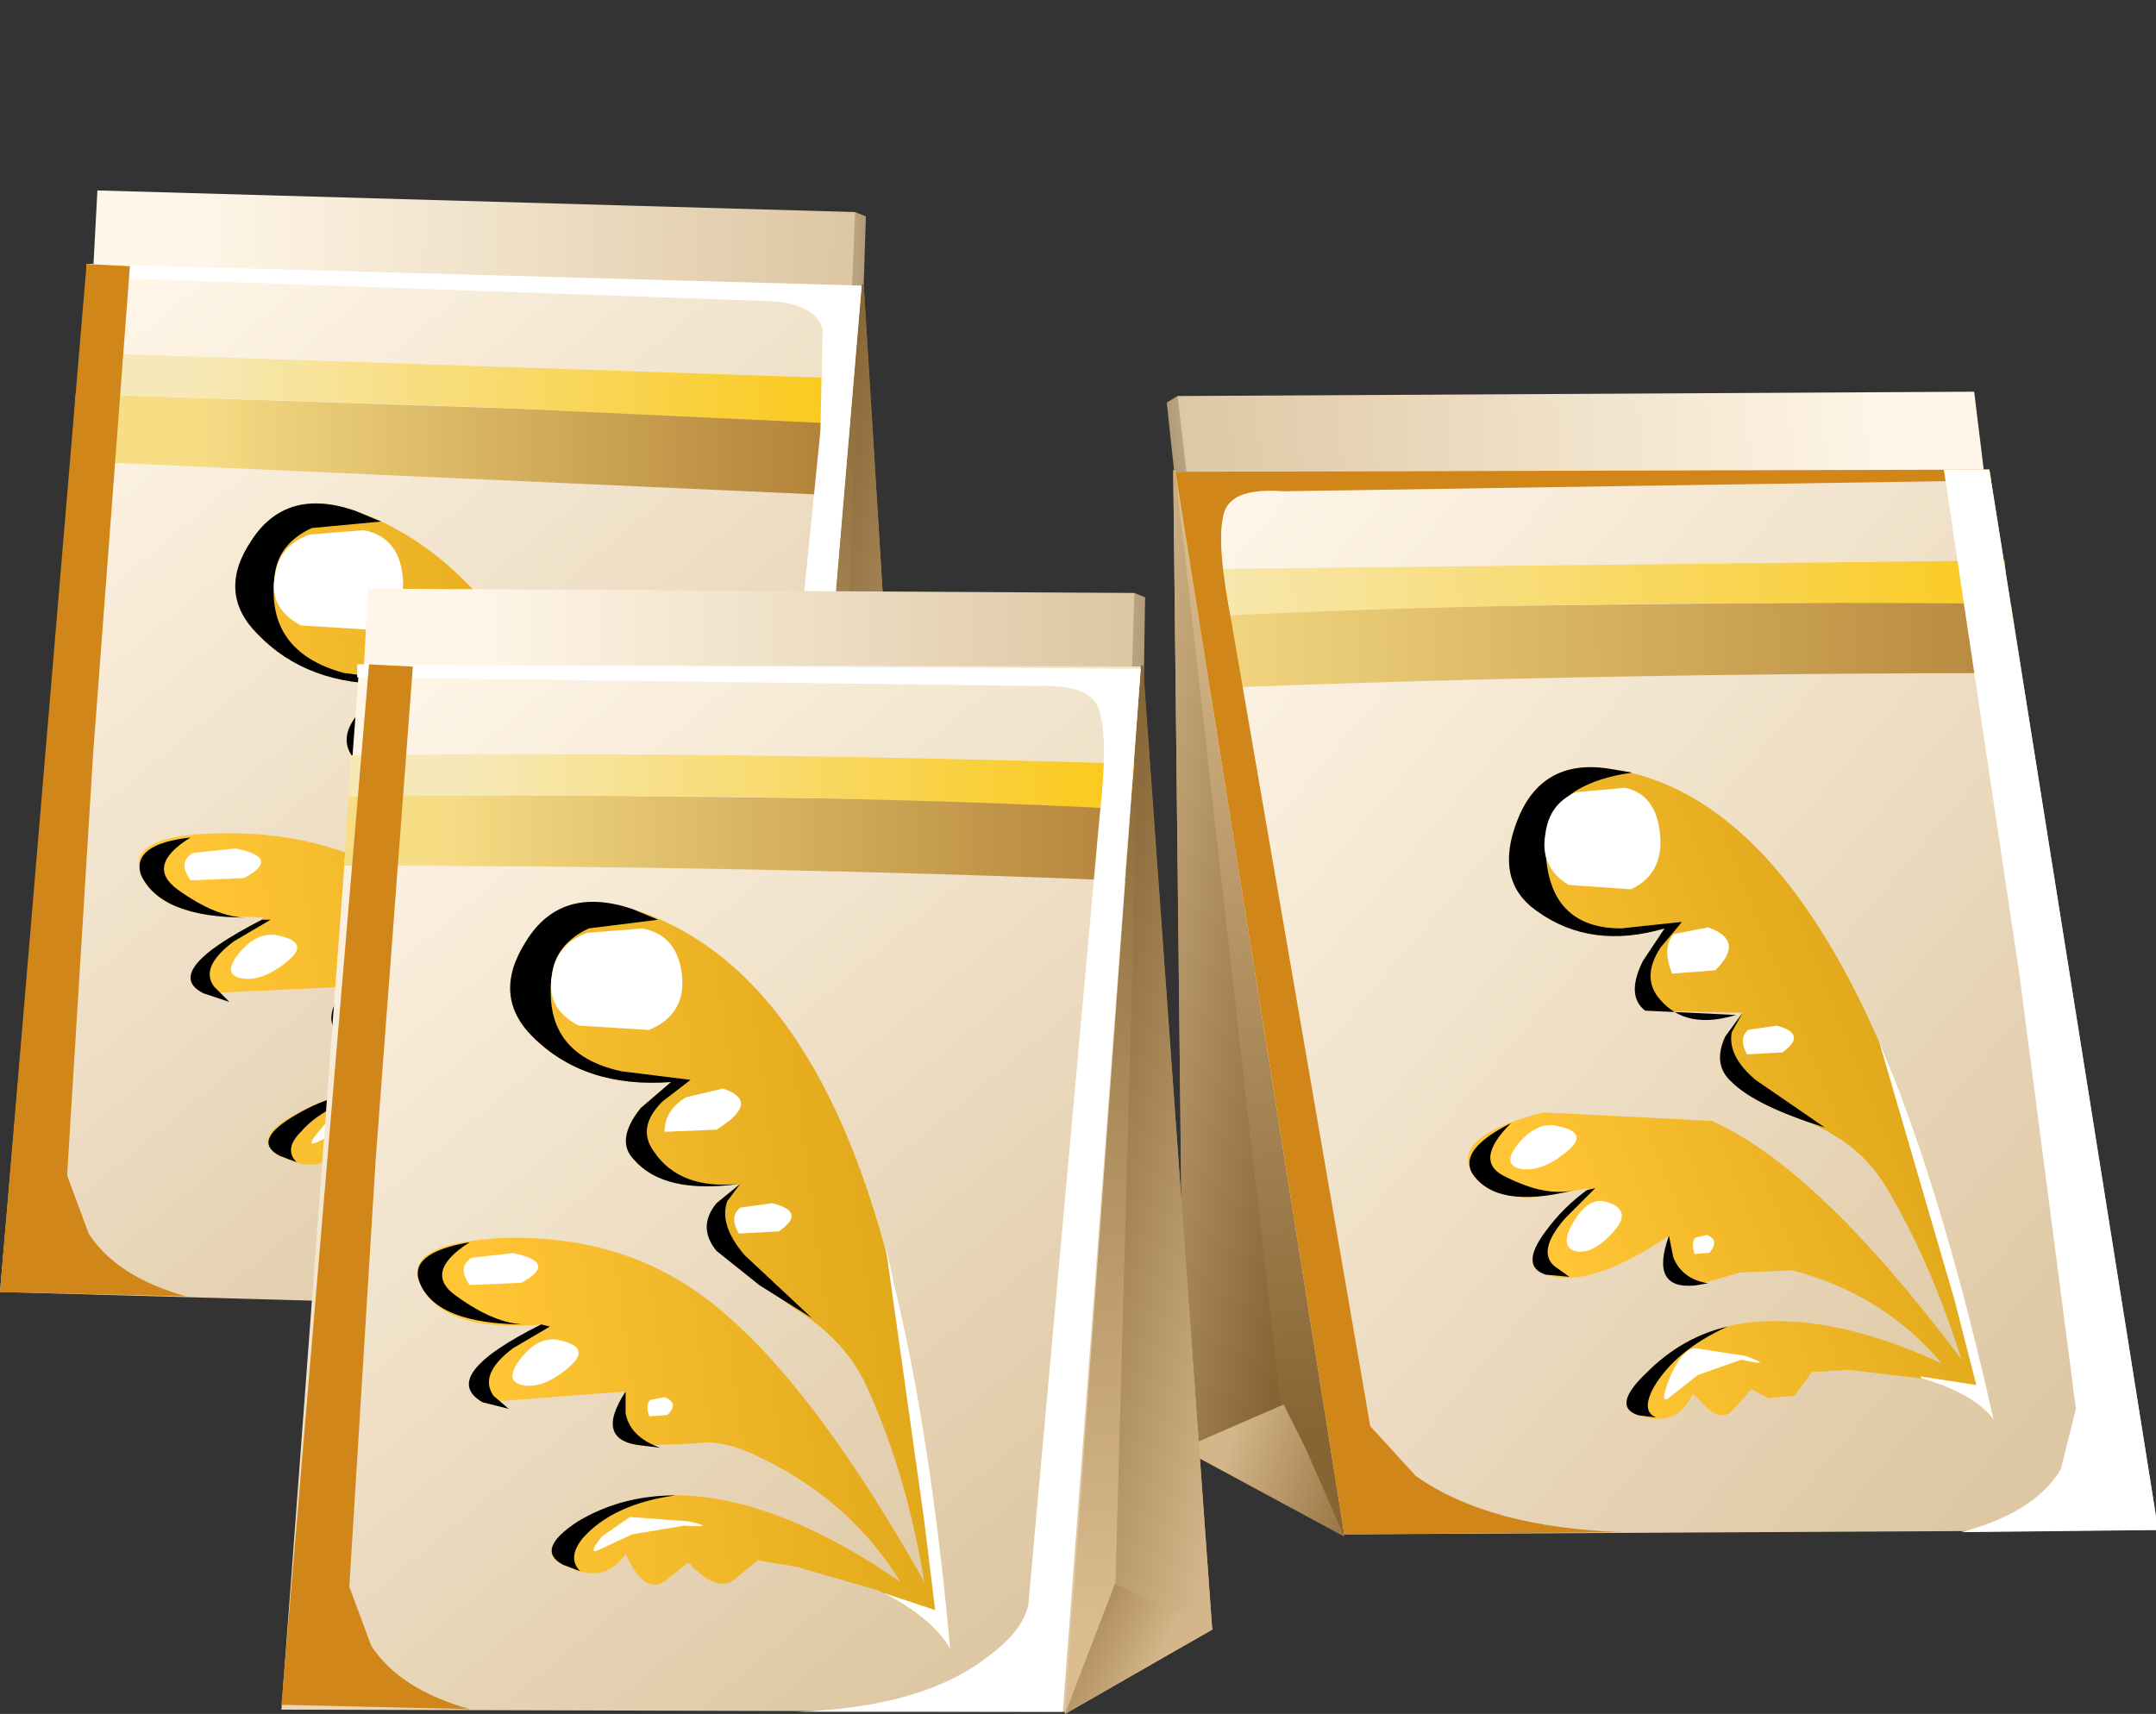 <?xml version="1.0" encoding="UTF-8" standalone="no"?>
<svg xmlns:xlink="http://www.w3.org/1999/xlink" height="39.6px" width="49.8px" xmlns="http://www.w3.org/2000/svg">
  <rect width="100%" height="100%" fill="#333333" stroke="none"/>
  <g transform="matrix(1.0, 0.0, 0.0, 1.0, 0.0, 0.0)">
    <use height="26.0" transform="matrix(1.0, 0.0, 0.0, 1.0, 0.0, 4.4)" width="21.3" xlink:href="#shape0"/>
    <use height="24.25" transform="matrix(1.0, 0.0, 0.0, 1.0, 2.0, 6.1)" width="17.9" xlink:href="#sprite0"/>
    <use height="23.85" transform="matrix(1.0, 0.0, 0.0, 1.0, 0.0, 6.1)" width="4.3" xlink:href="#sprite1"/>
    <use height="17.2" transform="matrix(1.0, 0.0, 0.0, 1.0, 3.2, 11.65)" width="12.1" xlink:href="#shape3"/>
    <use height="15.2" transform="matrix(1.0, 0.0, 0.0, 1.0, 3.2, 11.65)" width="9.0" xlink:href="#sprite2"/>
    <use height="2.5" transform="matrix(1.0, 0.0, 0.0, 1.0, 6.3, 12.2)" width="3.0" xlink:href="#sprite3"/>
    <use height="1.35" transform="matrix(1.0, 0.0, 0.0, 1.0, 8.9, 15.85)" width="1.7" xlink:href="#sprite4"/>
    <use height="1.0" transform="matrix(1.0, 0.0, 0.0, 1.0, 4.25, 19.55)" width="1.8" xlink:href="#sprite5"/>
    <use height="1.0" transform="matrix(1.0, 0.0, 0.0, 1.0, 5.35, 21.6)" width="1.5" xlink:href="#sprite6"/>
    <use height="0.9" transform="matrix(1.0, 0.0, 0.0, 1.0, 10.45, 18.55)" width="1.35" xlink:href="#sprite7"/>
    <use height="0.6" transform="matrix(1.0, 0.0, 0.0, 1.0, 8.4, 22.9)" width="0.65" xlink:href="#sprite8"/>
    <use height="0.7" transform="matrix(1.0, 0.0, 0.0, 1.0, 7.2, 25.7)" width="2.55" xlink:href="#sprite9"/>
    <use height="9.3" transform="matrix(1.0, 0.0, 0.0, 1.0, 13.6, 19.55)" width="1.7" xlink:href="#sprite10"/>
    <use height="26.45" transform="matrix(1.0, 0.0, 0.0, 1.0, 26.95, 9.05)" width="22.9" xlink:href="#shape11"/>
    <use height="24.6" transform="matrix(1.0, 0.0, 0.0, 1.0, 27.15, 10.85)" width="18.85" xlink:href="#sprite11"/>
    <use height="24.55" transform="matrix(1.0, 0.0, 0.0, 1.0, 44.9, 10.85)" width="4.95" xlink:href="#sprite12"/>
    <use height="15.1" transform="matrix(1.0, 0.0, 0.0, 1.0, 33.9, 17.7)" width="12.15" xlink:href="#shape14"/>
    <use height="15.05" transform="matrix(1.0, 0.0, 0.0, 1.0, 33.95, 17.7)" width="8.2" xlink:href="#sprite13"/>
    <use height="2.55" transform="matrix(1.0, 0.0, 0.0, 1.0, 35.65, 18.15)" width="2.7" xlink:href="#sprite14"/>
    <use height="1.45" transform="matrix(1.0, 0.0, 0.0, 1.0, 38.5, 21.35)" width="1.45" xlink:href="#sprite15"/>
    <use height="1.0" transform="matrix(1.0, 0.0, 0.0, 1.0, 34.9, 26.0)" width="1.5" xlink:href="#sprite16"/>
    <use height="1.15" transform="matrix(1.0, 0.0, 0.0, 1.0, 36.2, 27.75)" width="1.25" xlink:href="#sprite17"/>
    <use height="0.9" transform="matrix(1.0, 0.0, 0.0, 1.0, 40.25, 23.65)" width="1.2" xlink:href="#sprite18"/>
    <use height="0.6" transform="matrix(1.0, 0.0, 0.0, 1.0, 39.1, 28.5)" width="0.5" xlink:href="#sprite19"/>
    <use height="1.15" transform="matrix(1.0, 0.0, 0.0, 1.0, 38.45, 31.15)" width="2.2" xlink:href="#sprite20"/>
    <use height="8.75" transform="matrix(1.0, 0.0, 0.0, 1.0, 43.4, 24.05)" width="2.65" xlink:href="#sprite21"/>
    <use height="26.0" transform="matrix(1.0, 0.0, 0.0, 1.0, 6.5, 13.6)" width="21.5" xlink:href="#shape18"/>
    <use height="24.2" transform="matrix(1.0, 0.0, 0.0, 1.0, 8.25, 15.35)" width="18.1" xlink:href="#sprite22"/>
    <use height="24.15" transform="matrix(1.0, 0.0, 0.0, 1.0, 6.5, 15.35)" width="4.35" xlink:href="#sprite23"/>
    <use height="17.25" transform="matrix(1.0, 0.0, 0.0, 1.0, 9.65, 20.85)" width="12.3" xlink:href="#shape20"/>
    <use height="15.45" transform="matrix(1.0, 0.0, 0.0, 1.0, 9.65, 20.85)" width="9.1" xlink:href="#sprite24"/>
    <use height="2.55" transform="matrix(1.0, 0.0, 0.0, 1.0, 12.7, 21.4)" width="3.05" xlink:href="#sprite25"/>
    <use height="1.35" transform="matrix(1.0, 0.0, 0.0, 1.0, 15.35, 25.1)" width="1.75" xlink:href="#sprite26"/>
    <use height="1.0" transform="matrix(1.0, 0.0, 0.0, 1.0, 10.7, 28.9)" width="1.75" xlink:href="#sprite27"/>
    <use height="1.05" transform="matrix(1.0, 0.0, 0.0, 1.0, 11.85, 30.95)" width="1.5" xlink:href="#sprite28"/>
    <use height="0.95" transform="matrix(1.0, 0.0, 0.0, 1.0, 16.95, 27.75)" width="1.35" xlink:href="#sprite29"/>
    <use height="0.6" transform="matrix(1.0, 0.0, 0.0, 1.0, 14.95, 32.25)" width="0.6" xlink:href="#sprite30"/>
    <use height="0.8" transform="matrix(1.0, 0.0, 0.0, 1.0, 13.7, 35.05)" width="2.55" xlink:href="#sprite31"/>
    <use height="9.35" transform="matrix(1.0, 0.0, 0.0, 1.0, 20.4, 28.75)" width="1.55" xlink:href="#sprite32"/>
  </g>
  <defs>
    <g id="shape0" transform="matrix(1.0, 0.0, 0.0, 1.0, 0.0, -4.4)">
      <path d="M16.5 7.9 L19.75 4.9 20.0 5.0 19.9 8.15 16.65 8.55 16.5 7.9" fill="url(#gradient0)" fill-rule="evenodd" stroke="none"/>
      <path d="M19.55 9.85 L2.0 9.1 2.25 4.4 19.75 4.9 19.55 9.85" fill="url(#gradient1)" fill-rule="evenodd" stroke="none"/>
      <path d="M14.0 11.45 L19.95 6.55 21.3 28.5 17.9 30.4 14.0 11.45" fill="url(#gradient2)" fill-rule="evenodd" stroke="none"/>
      <path d="M19.0 29.8 L19.9 6.6 19.95 6.6 21.3 28.5 19.0 29.8" fill="url(#gradient3)" fill-rule="evenodd" stroke="none"/>
      <path d="M17.9 30.4 L19.05 27.45 21.25 28.5 21.3 28.5 17.9 30.4" fill="url(#gradient4)" fill-rule="evenodd" stroke="none"/>
      <path d="M17.9 30.35 L0.0 29.85 2.05 6.1 19.9 6.6 17.9 30.35" fill="url(#gradient5)" fill-rule="evenodd" stroke="none"/>
      <path d="M1.75 9.1 L19.6 9.7 19.45 11.45 1.65 10.65 1.75 9.1" fill="url(#gradient6)" fill-rule="evenodd" stroke="none"/>
      <path d="M1.85 8.15 L19.7 8.75 19.6 9.8 11.0 9.4 1.8 9.1 1.85 8.15" fill="url(#gradient7)" fill-rule="evenodd" stroke="none"/>
    </g>
    <linearGradient gradientTransform="matrix(0.002, 0.0, 0.0, -0.002, 18.45, 6.7)" gradientUnits="userSpaceOnUse" id="gradient0" spreadMethod="pad" x1="-819.2" x2="819.2">
      <stop offset="0.0" stop-color="#fff6e8"/>
      <stop offset="1.0" stop-color="#b09a74"/>
    </linearGradient>
    <linearGradient gradientTransform="matrix(0.009, 2.0E-4, 1.0E-4, -0.009, 11.95, 7.15)" gradientUnits="userSpaceOnUse" id="gradient1" spreadMethod="pad" x1="-819.2" x2="819.2">
      <stop offset="0.0" stop-color="#fff6e8"/>
      <stop offset="1.0" stop-color="#dec8a4"/>
    </linearGradient>
    <linearGradient gradientTransform="matrix(-6.0E-4, 0.013, 0.013, 4.0E-4, 17.7, 17.75)" gradientUnits="userSpaceOnUse" id="gradient2" spreadMethod="pad" x1="-819.2" x2="819.2">
      <stop offset="0.0" stop-color="#876533"/>
      <stop offset="1.0" stop-color="#dbbc8e"/>
    </linearGradient>
    <linearGradient gradientTransform="matrix(0.004, 0.001, 9.0E-4, -0.004, 19.85, 18.3)" gradientUnits="userSpaceOnUse" id="gradient3" spreadMethod="pad" x1="-819.2" x2="819.2">
      <stop offset="0.0" stop-color="#7d5b2a"/>
      <stop offset="1.0" stop-color="#d4b68a"/>
    </linearGradient>
    <linearGradient gradientTransform="matrix(0.002, 0.002, 0.002, -0.002, 18.35, 28.65)" gradientUnits="userSpaceOnUse" id="gradient4" spreadMethod="pad" x1="-819.2" x2="819.2">
      <stop offset="0.0" stop-color="#87622d"/>
      <stop offset="1.0" stop-color="#d4b68a"/>
    </linearGradient>
    <linearGradient gradientTransform="matrix(0.009, 0.012, 0.012, -0.01, 9.4, 17.5)" gradientUnits="userSpaceOnUse" id="gradient5" spreadMethod="pad" x1="-819.2" x2="819.2">
      <stop offset="0.0" stop-color="#fff6e8"/>
      <stop offset="1.0" stop-color="#dec8a4"/>
    </linearGradient>
    <linearGradient gradientTransform="matrix(0.009, 2.0E-4, 1.0E-4, -0.009, 11.7, 10.3)" gradientUnits="userSpaceOnUse" id="gradient6" spreadMethod="pad" x1="-819.2" x2="819.2">
      <stop offset="0.0" stop-color="#f7de85"/>
      <stop offset="1.0" stop-color="#b38239"/>
    </linearGradient>
    <linearGradient gradientTransform="matrix(0.009, 2.0E-4, 1.0E-4, -0.009, 11.8, 9.0)" gradientUnits="userSpaceOnUse" id="gradient7" spreadMethod="pad" x1="-819.2" x2="819.2">
      <stop offset="0.0" stop-color="#f7e9b7"/>
      <stop offset="1.0" stop-color="#faca1d"/>
    </linearGradient>
    <g id="sprite0" transform="matrix(1.0, 0.0, 0.0, 1.0, 0.0, 0.0)">
      <use height="24.25" transform="matrix(1.003, 0.0, 0.0, 1.0, 0.0, 0.0)" width="17.85" xlink:href="#shape1"/>
    </g>
    <g id="shape1" transform="matrix(1.0, 0.0, 0.0, 1.0, 0.0, 0.0)">
      <path d="M16.9 3.85 L16.95 1.5 Q16.75 0.85 15.5 0.85 L0.0 0.3 0.0 0.0 17.85 0.5 15.85 24.25 8.95 24.05 9.75 24.05 Q12.7 24.05 14.2 22.95 L15.1 21.8 16.9 3.85" fill="#ffffff" fill-rule="evenodd" stroke="none"/>
    </g>
    <g id="sprite1" transform="matrix(1.0, 0.0, 0.0, 1.0, 0.0, 0.0)">
      <use height="23.9" transform="matrix(1.0, 0.0, 0.0, 0.998, 0.0, 0.0)" width="4.3" xlink:href="#shape2"/>
    </g>
    <g id="shape2" transform="matrix(1.0, 0.0, 0.0, 1.0, 0.0, 0.0)">
      <path d="M2.0 0.0 L3.0 0.05 2.15 11.35 1.55 21.1 2.05 22.45 Q2.7 23.45 4.3 23.9 L0.0 23.8 2.0 0.0" fill="#d18619" fill-rule="evenodd" stroke="none"/>
    </g>
    <g id="shape3" transform="matrix(1.0, 0.0, 0.0, 1.0, -3.2, -11.65)">
      <path d="M8.35 16.4 L9.05 15.8 Q7.1 15.85 5.95 14.65 5.0 13.7 5.8 12.5 6.6 11.25 8.2 11.8 12.45 13.3 14.1 20.5 14.95 24.0 15.3 28.85 14.9 28.1 13.65 27.5 L11.85 26.85 10.95 26.7 10.4 27.15 Q10.0 27.45 9.35 26.7 L8.85 27.1 Q8.3 27.5 7.9 26.5 7.4 27.2 6.45 26.7 5.75 26.3 6.9 25.7 8.05 25.1 9.25 25.2 11.5 25.35 14.2 27.3 13.05 25.35 10.85 24.3 L9.55 24.05 8.35 24.05 Q7.65 23.95 7.7 23.35 L7.95 22.8 4.7 22.95 Q4.0 22.6 5.0 21.85 L6.1 21.2 4.85 21.15 Q3.55 20.95 3.25 20.2 2.9 19.25 5.25 19.25 7.7 19.25 9.45 20.45 11.9 22.15 14.7 27.3 14.35 24.9 13.5 22.9 13.0 21.8 11.8 20.95 10.3 20.0 10.05 19.65 9.65 19.1 10.1 18.6 L10.6 18.15 Q8.9 18.3 8.2 17.55 7.75 17.05 8.35 16.4" fill="url(#gradient8)" fill-rule="evenodd" stroke="none"/>
    </g>
    <linearGradient gradientTransform="matrix(0.006, -6.0E-4, -7.0E-4, -0.006, 9.5, 20.45)" gradientUnits="userSpaceOnUse" id="gradient8" spreadMethod="pad" x1="-819.2" x2="819.2">
      <stop offset="0.0" stop-color="#ffc535"/>
      <stop offset="1.0" stop-color="#e0a81a"/>
    </linearGradient>
    <g id="sprite2" transform="matrix(1.0, 0.0, 0.0, 1.0, 0.05, 0.0)">
      <use height="15.2" transform="matrix(1.0, 0.0, 0.0, 1.0, -0.05, 0.0)" width="9.0" xlink:href="#shape4"/>
    </g>
    <g id="shape4" transform="matrix(1.0, 0.0, 0.0, 1.0, 0.05, 0.0)">
      <path d="M5.1 4.75 L5.8 4.15 Q3.85 4.2 2.7 3.0 1.75 2.05 2.55 0.85 3.35 -0.4 4.95 0.15 L5.55 0.4 3.95 0.55 Q3.2 0.9 3.1 1.6 2.85 3.4 4.7 3.9 L6.25 4.1 5.6 4.55 Q5.0 5.15 5.4 5.7 6.0 6.55 7.3 6.5 5.65 6.65 4.95 5.9 4.5 5.4 5.1 4.75" fill="#000000" fill-rule="evenodd" stroke="none"/>
      <path d="M2.45 9.55 Q0.45 9.55 0.0 8.55 -0.2 7.85 1.15 7.7 0.1 8.35 0.85 8.9 1.75 9.55 2.45 9.55" fill="#000000" fill-rule="evenodd" stroke="none"/>
      <path d="M6.8 8.0 Q6.4 7.45 6.85 6.95 L7.35 6.5 7.0 6.9 Q6.8 7.4 7.4 8.1 L8.95 9.6 Q7.35 8.65 6.8 8.0" fill="#000000" fill-rule="evenodd" stroke="none"/>
      <path d="M1.7 11.15 L2.05 11.5 1.45 11.3 Q0.45 10.8 2.8 9.6 L3.0 9.6 2.15 10.1 Q1.35 10.7 1.7 11.15" fill="#000000" fill-rule="evenodd" stroke="none"/>
      <path d="M5.1 12.4 Q3.95 12.25 4.7 11.15 L4.7 11.65 Q4.8 12.15 5.45 12.45 L5.1 12.4" fill="#000000" fill-rule="evenodd" stroke="none"/>
      <path d="M3.2 15.05 Q2.55 14.7 3.6 14.1 4.6 13.5 5.8 13.55 4.35 13.75 3.7 14.5 3.3 14.9 3.6 15.2 L3.2 15.05" fill="#000000" fill-rule="evenodd" stroke="none"/>
    </g>
    <g id="sprite3" transform="matrix(1.0, 0.0, 0.0, 1.0, 0.05, 0.0)">
      <use height="2.5" transform="matrix(1.0, 0.0, 0.0, 1.0, -0.05, 0.0)" width="3.0" xlink:href="#shape5"/>
    </g>
    <g id="shape5" transform="matrix(1.0, 0.0, 0.0, 1.0, 0.0, 0.0)">
      <path d="M2.1 0.05 Q2.9 0.2 3.0 1.1 3.1 2.0 2.25 2.35 L0.65 2.25 Q-0.1 1.85 0.05 1.1 0.15 0.4 0.85 0.15 L2.1 0.05" fill="#ffffff" fill-rule="evenodd" stroke="none"/>
    </g>
    <g id="sprite4" transform="matrix(1.0, 0.0, 0.0, 1.0, 0.0, 0.05)">
      <use height="1.35" transform="matrix(0.971, 0.0, 0.0, 1.0, 0.0, -0.05)" width="1.75" xlink:href="#shape6"/>
    </g>
    <g id="shape6" transform="matrix(1.0, 0.0, 0.0, 1.0, 0.0, 0.05)">
      <path d="M1.35 0.0 Q2.25 0.3 1.2 0.95 L0.0 1.0 Q0.0 0.5 0.5 0.2 L1.35 0.0" fill="#ffffff" fill-rule="evenodd" stroke="none"/>
    </g>
    <g id="sprite5" transform="matrix(1.0, 0.0, 0.0, 1.0, 0.05, 0.0)">
      <use height="0.95" transform="matrix(1.029, 0.0, 0.0, 1.053, -0.05, 0.0)" width="1.75" xlink:href="#shape7"/>
    </g>
    <g id="shape7" transform="matrix(1.0, 0.0, 0.0, 1.0, 0.0, 0.0)">
      <path d="M1.15 0.05 Q2.2 0.25 1.35 0.7 L0.15 0.75 Q-0.15 0.35 0.2 0.15 L1.15 0.05" fill="#ffffff" fill-rule="evenodd" stroke="none"/>
    </g>
    <g id="sprite6" transform="matrix(1.0, 0.0, 0.0, 1.0, 0.05, 0.0)">
      <use height="1.0" transform="matrix(1.0, 0.0, 0.0, 1.0, -0.05, 0.0)" width="1.5" xlink:href="#shape8"/>
    </g>
    <g id="shape8" transform="matrix(1.0, 0.0, 0.0, 1.0, 0.0, 0.0)">
      <path d="M1.0 0.0 Q1.85 0.15 1.3 0.6 0.7 1.1 0.2 1.0 -0.2 0.9 0.15 0.45 0.55 -0.05 1.0 0.0" fill="#ffffff" fill-rule="evenodd" stroke="none"/>
    </g>
    <g id="sprite7" transform="matrix(1.0, 0.0, 0.0, 1.0, 0.0, 0.0)">
      <use height="0.95" transform="matrix(0.771, 0.0, 0.0, 0.947, 0.0, 0.0)" width="1.75" xlink:href="#shape7"/>
    </g>
    <g id="sprite8" transform="matrix(1.0, 0.0, 0.0, 1.0, 0.0, 0.0)">
      <use height="0.95" transform="matrix(0.371, 0.0, 0.0, 0.632, 0.0, 0.0)" width="1.75" xlink:href="#shape7"/>
    </g>
    <g id="sprite9" transform="matrix(1.0, 0.0, 0.0, 1.0, 0.0, -0.05)">
      <use height="0.7" transform="matrix(1.0, 0.0, 0.0, 1.0, 0.0, 0.05)" width="2.55" xlink:href="#shape9"/>
    </g>
    <g id="shape9" transform="matrix(1.0, 0.0, 0.0, 1.0, 0.0, -0.05)">
      <path d="M0.8 0.05 L2.15 0.15 Q3.0 0.3 2.05 0.2 L0.85 0.4 0.1 0.75 Q-0.15 0.85 0.2 0.45 0.5 0.05 0.8 0.05" fill="#ffffff" fill-rule="evenodd" stroke="none"/>
    </g>
    <g id="sprite10" transform="matrix(1.0, 0.0, 0.0, 1.0, 0.0, 0.0)">
      <use height="9.3" transform="matrix(1.0, 0.0, 0.0, 1.0, 0.0, 0.0)" width="1.7" xlink:href="#shape10"/>
    </g>
    <g id="shape10" transform="matrix(1.0, 0.0, 0.0, 1.0, 0.0, 0.0)">
      <path d="M0.3 0.0 L0.5 0.95 Q1.35 4.45 1.7 9.3 1.3 8.55 0.05 7.95 L0.0 7.9 1.35 8.4 1.15 6.35 0.3 0.0" fill="#ffffff" fill-rule="evenodd" stroke="none"/>
    </g>
    <g id="shape11" transform="matrix(1.0, 0.0, 0.0, 1.0, -26.95, -9.05)">
      <path d="M30.85 12.35 L30.7 13.0 27.3 12.55 26.95 9.3 27.2 9.15 30.85 12.35" fill="url(#gradient9)" fill-rule="evenodd" stroke="none"/>
      <path d="M45.6 9.05 L46.2 13.95 27.8 14.25 27.2 9.15 45.6 9.05" fill="url(#gradient10)" fill-rule="evenodd" stroke="none"/>
      <path d="M33.7 16.1 L31.05 35.5 27.35 33.5 27.1 10.85 33.7 16.1" fill="url(#gradient11)" fill-rule="evenodd" stroke="none"/>
      <path d="M29.85 34.85 L27.35 33.5 27.1 10.9 27.15 10.9 29.85 34.85" fill="url(#gradient12)" fill-rule="evenodd" stroke="none"/>
      <path d="M31.05 35.5 L27.35 33.5 27.35 33.45 29.65 32.45 30.15 33.45 31.05 35.5" fill="url(#gradient13)" fill-rule="evenodd" stroke="none"/>
      <path d="M45.95 10.85 L49.85 35.35 31.05 35.45 27.15 10.9 45.95 10.85" fill="url(#gradient14)" fill-rule="evenodd" stroke="none"/>
      <path d="M46.7 15.55 Q36.75 15.55 28.0 15.9 L27.7 14.1 Q43.7 13.85 46.45 13.95 L46.7 15.55" fill="url(#gradient15)" fill-rule="evenodd" stroke="none"/>
      <path d="M46.4 13.95 Q35.45 13.85 27.75 14.25 L27.55 13.15 46.3 12.95 46.4 13.95" fill="url(#gradient16)" fill-rule="evenodd" stroke="none"/>
    </g>
    <linearGradient gradientTransform="matrix(-0.002, 0.0, -2.0E-4, -0.002, 28.7, 11.1)" gradientUnits="userSpaceOnUse" id="gradient9" spreadMethod="pad" x1="-819.2" x2="819.2">
      <stop offset="0.0" stop-color="#fff6e8"/>
      <stop offset="1.0" stop-color="#b09a74"/>
    </linearGradient>
    <linearGradient gradientTransform="matrix(-0.01, 0.0, -8.0E-4, -0.01, 35.6, 11.65)" gradientUnits="userSpaceOnUse" id="gradient10" spreadMethod="pad" x1="-819.2" x2="819.2">
      <stop offset="0.0" stop-color="#fff6e8"/>
      <stop offset="1.0" stop-color="#dec8a4"/>
    </linearGradient>
    <linearGradient gradientTransform="matrix(3.0E-4, -0.013, 0.013, -8.0E-4, 30.3, 22.45)" gradientUnits="userSpaceOnUse" id="gradient11" spreadMethod="pad" x1="-819.2" x2="819.2">
      <stop offset="0.0" stop-color="#876533"/>
      <stop offset="1.0" stop-color="#dbbc8e"/>
    </linearGradient>
    <linearGradient gradientTransform="matrix(-0.004, -9.0E-4, 6.0E-4, -0.004, 28.1, 22.95)" gradientUnits="userSpaceOnUse" id="gradient12" spreadMethod="pad" x1="-819.2" x2="819.2">
      <stop offset="0.0" stop-color="#7d5b2a"/>
      <stop offset="1.0" stop-color="#d4b68a"/>
    </linearGradient>
    <linearGradient gradientTransform="matrix(-0.002, -0.002, 0.001, -0.003, 30.45, 33.65)" gradientUnits="userSpaceOnUse" id="gradient13" spreadMethod="pad" x1="-819.2" x2="819.2">
      <stop offset="0.0" stop-color="#87622d"/>
      <stop offset="1.0" stop-color="#d4b68a"/>
    </linearGradient>
    <linearGradient gradientTransform="matrix(0.013, 0.011, 0.011, -0.013, 37.6, 22.35)" gradientUnits="userSpaceOnUse" id="gradient14" spreadMethod="pad" x1="-819.2" x2="819.2">
      <stop offset="0.0" stop-color="#fff6e8"/>
      <stop offset="1.0" stop-color="#dec8a4"/>
    </linearGradient>
    <linearGradient gradientTransform="matrix(0.013, -2.0E-4, -2.0E-4, -0.013, 37.1, 14.9)" gradientUnits="userSpaceOnUse" id="gradient15" spreadMethod="pad" x1="-819.2" x2="819.2">
      <stop offset="0.0" stop-color="#f7de85"/>
      <stop offset="1.0" stop-color="#b38239"/>
    </linearGradient>
    <linearGradient gradientTransform="matrix(0.012, -8.0E-4, -8.0E-4, -0.012, 36.85, 13.55)" gradientUnits="userSpaceOnUse" id="gradient16" spreadMethod="pad" x1="-819.2" x2="819.2">
      <stop offset="0.0" stop-color="#f7e9b7"/>
      <stop offset="1.0" stop-color="#faca1d"/>
    </linearGradient>
    <g id="sprite11" transform="matrix(1.0, 0.0, 0.0, 1.0, 0.0, 0.0)">
      <use height="24.6" transform="matrix(1.0, 0.0, 0.0, 1.0, 0.0, 0.0)" width="18.85" xlink:href="#shape12"/>
    </g>
    <g id="shape12" transform="matrix(1.0, 0.0, 0.0, 1.0, 0.0, 0.0)">
      <path d="M18.85 0.25 L2.5 0.5 Q1.2 0.4 1.1 1.1 0.95 1.75 1.3 3.55 L4.5 22.1 5.55 23.25 Q7.25 24.45 10.35 24.55 L3.9 24.6 0.0 0.05 18.8 0.0 18.85 0.25" fill="#d18619" fill-rule="evenodd" stroke="none"/>
    </g>
    <g id="sprite12" transform="matrix(1.0, 0.0, 0.0, 1.0, 0.0, 0.0)">
      <use height="24.55" transform="matrix(1.0, 0.0, 0.0, 1.0, 0.0, 0.0)" width="4.95" xlink:href="#shape13"/>
    </g>
    <g id="shape13" transform="matrix(1.0, 0.0, 0.0, 1.0, 0.0, 0.0)">
      <path d="M1.05 0.0 L4.95 24.5 0.4 24.55 Q2.1 24.1 2.7 23.1 L3.05 21.7 1.75 11.7 0.0 0.0 1.05 0.0" fill="#ffffff" fill-rule="evenodd" stroke="none"/>
    </g>
    <g id="shape14" transform="matrix(1.0, 0.0, 0.0, 1.0, -33.9, -17.7)">
      <path d="M43.55 27.4 Q42.95 26.4 41.7 25.9 40.3 25.3 40.0 25.0 39.55 24.6 39.85 23.95 L40.25 23.4 38.0 23.35 Q37.55 23.0 37.95 22.2 L38.45 21.45 Q36.75 21.95 35.5 21.05 34.5 20.35 35.05 18.95 35.6 17.55 37.1 17.75 41.1 18.25 43.75 24.9 45.0 28.1 46.05 32.8 45.6 32.2 44.4 31.85 L42.7 31.65 41.85 31.7 41.45 32.25 40.85 32.3 40.45 32.1 40.05 32.55 Q39.8 32.85 39.45 32.55 L39.1 32.2 Q38.75 33.0 37.85 32.7 37.2 32.5 38.1 31.65 39.0 30.8 40.1 30.6 42.15 30.25 44.85 31.5 43.5 29.9 41.4 29.35 L40.2 29.4 39.15 29.7 Q38.5 29.75 38.45 29.15 L38.55 28.55 Q36.7 29.8 35.7 29.45 35.05 29.25 35.8 28.35 L36.7 27.45 35.6 27.65 Q34.4 27.75 34.0 27.1 33.5 26.25 35.65 25.7 L39.55 25.9 Q42.0 27.0 45.3 31.4 44.6 29.15 43.55 27.4" fill="url(#gradient17)" fill-rule="evenodd" stroke="none"/>
    </g>
    <linearGradient gradientTransform="matrix(0.005, -0.002, -0.002, -0.005, 39.6, 25.9)" gradientUnits="userSpaceOnUse" id="gradient17" spreadMethod="pad" x1="-819.2" x2="819.2">
      <stop offset="0.0" stop-color="#ffc535"/>
      <stop offset="1.0" stop-color="#e0a81a"/>
    </linearGradient>
    <g id="sprite13" transform="matrix(1.0, 0.0, 0.0, 1.0, 0.0, 0.05)">
      <use height="15.05" transform="matrix(1.0, 0.0, 0.0, 1.0, 0.0, -0.05)" width="8.2" xlink:href="#shape15"/>
    </g>
    <g id="shape15" transform="matrix(1.0, 0.0, 0.0, 1.0, 0.0, 0.05)">
      <path d="M3.15 0.0 L3.75 0.1 Q1.7 0.4 1.75 1.85 1.8 3.7 3.5 3.7 L4.9 3.55 4.4 4.15 Q3.95 4.85 4.4 5.35 5.0 6.05 6.15 5.7 L4.05 5.6 Q3.6 5.25 4.0 4.45 L4.5 3.7 Q2.8 4.2 1.55 3.3 0.55 2.6 1.1 1.2 1.65 -0.2 3.15 0.0" fill="#000000" fill-rule="evenodd" stroke="none"/>
      <path d="M2.4 9.75 Q0.6 10.2 0.05 9.35 -0.25 8.8 0.95 8.2 0.05 9.1 0.85 9.45 1.75 9.9 2.4 9.75" fill="#000000" fill-rule="evenodd" stroke="none"/>
      <path d="M6.05 7.25 Q5.6 6.85 5.9 6.2 L6.3 5.65 6.05 6.1 Q5.95 6.65 6.6 7.2 L8.2 8.3 Q6.6 7.8 6.05 7.25" fill="#000000" fill-rule="evenodd" stroke="none"/>
      <path d="M1.95 11.5 L2.3 11.75 1.75 11.7 Q1.15 11.5 1.75 10.7 2.15 10.15 2.7 9.75 L2.9 9.7 2.2 10.4 Q1.55 11.15 1.95 11.5" fill="#000000" fill-rule="evenodd" stroke="none"/>
      <path d="M5.2 11.95 Q4.15 12.05 4.6 10.8 L4.7 11.3 Q4.9 11.8 5.5 11.9 L5.2 11.95" fill="#000000" fill-rule="evenodd" stroke="none"/>
      <path d="M3.9 14.95 Q3.25 14.75 4.1 13.95 4.9 13.15 5.95 12.9 4.75 13.45 4.25 14.3 3.95 14.85 4.3 15.0 L3.9 14.95" fill="#000000" fill-rule="evenodd" stroke="none"/>
    </g>
    <g id="sprite14" transform="matrix(1.0, 0.0, 0.0, 1.0, 0.05, 0.0)">
      <use height="2.5" transform="matrix(0.898, 0.0, 0.0, 1.02, -0.05, 0.0)" width="3.0" xlink:href="#shape5"/>
    </g>
    <g id="sprite15" transform="matrix(1.0, 0.0, 0.0, 1.0, 0.0, 0.0)">
      <use height="0.95" transform="matrix(0.829, 0.0, 0.0, 1.526, 0.0, 0.0)" width="1.75" xlink:href="#shape7"/>
    </g>
    <g id="sprite16" transform="matrix(1.0, 0.0, 0.0, 1.0, 0.0, 0.0)">
      <use height="1.0" transform="matrix(1.0, 0.0, 0.0, 1.0, 0.0, 0.0)" width="1.5" xlink:href="#shape8"/>
    </g>
    <g id="sprite17" transform="matrix(1.0, 0.0, 0.0, 1.0, 0.0, 0.0)">
      <use height="1.0" transform="matrix(0.833, 0.0, 0.0, 1.15, 0.0, 0.0)" width="1.5" xlink:href="#shape8"/>
    </g>
    <g id="sprite18" transform="matrix(1.0, 0.0, 0.0, 1.0, 0.0, 0.0)">
      <use height="0.95" transform="matrix(0.686, 0.0, 0.0, 0.947, 0.0, 0.0)" width="1.75" xlink:href="#shape7"/>
    </g>
    <g id="sprite19" transform="matrix(1.0, 0.0, 0.0, 1.0, -0.05, -0.05)">
      <use height="0.95" transform="matrix(0.286, 0.0, 0.0, 0.632, 0.05, 0.05)" width="1.75" xlink:href="#shape7"/>
    </g>
    <g id="sprite20" transform="matrix(1.0, 0.0, 0.0, 1.0, 0.05, 0.0)">
      <use height="0.65" transform="matrix(0.957, 0.0, 0.0, 1.769, -0.05, 0.0)" width="2.3" xlink:href="#shape16"/>
    </g>
    <g id="shape16" transform="matrix(1.0, 0.0, 0.0, 1.0, 0.0, 0.0)">
      <path d="M1.95 0.1 Q2.7 0.25 1.85 0.15 L0.8 0.35 0.1 0.65 Q-0.15 0.75 0.15 0.35 0.45 0.0 0.75 0.0 L1.95 0.1" fill="#ffffff" fill-rule="evenodd" stroke="none"/>
    </g>
    <g id="sprite21" transform="matrix(1.0, 0.0, 0.0, 1.0, 0.0, 0.0)">
      <use height="8.75" transform="matrix(1.0, 0.0, 0.0, 1.0, 0.0, 0.0)" width="2.65" xlink:href="#shape17"/>
    </g>
    <g id="shape17" transform="matrix(1.0, 0.0, 0.0, 1.0, 0.0, 0.0)">
      <path d="M0.0 0.0 L0.35 0.85 Q1.6 4.05 2.65 8.75 2.2 8.15 1.0 7.8 L0.95 7.75 2.25 7.95 1.75 6.0 0.0 0.0" fill="#ffffff" fill-rule="evenodd" stroke="none"/>
    </g>
    <g id="shape18" transform="matrix(1.0, 0.0, 0.0, 1.0, -6.5, -13.6)">
      <path d="M22.95 16.85 L26.2 13.7 26.45 13.8 26.4 17.0 23.1 17.5 22.95 16.85" fill="url(#gradient18)" fill-rule="evenodd" stroke="none"/>
      <path d="M26.05 18.7 L8.25 18.4 8.5 13.6 26.2 13.7 26.05 18.7" fill="url(#gradient19)" fill-rule="evenodd" stroke="none"/>
      <path d="M20.5 20.5 L26.4 15.35 28.0 37.65 24.6 39.6 20.5 20.5" fill="url(#gradient20)" fill-rule="evenodd" stroke="none"/>
      <path d="M25.7 38.95 L26.35 15.4 26.4 15.4 28.0 37.65 25.7 38.95" fill="url(#gradient21)" fill-rule="evenodd" stroke="none"/>
      <path d="M24.6 39.6 L25.75 36.6 28.0 37.6 28.0 37.65 24.6 39.6" fill="url(#gradient22)" fill-rule="evenodd" stroke="none"/>
      <path d="M24.6 39.55 L6.5 39.5 8.3 15.35 26.35 15.4 24.6 39.55" fill="url(#gradient23)" fill-rule="evenodd" stroke="none"/>
      <path d="M8.05 18.4 Q10.65 18.3 26.1 18.55 L26.0 20.35 Q17.5 20.0 7.95 20.0 L8.05 18.4" fill="url(#gradient24)" fill-rule="evenodd" stroke="none"/>
      <path d="M8.1 17.45 Q16.5 17.35 26.2 17.65 L26.1 18.7 Q18.6 18.3 8.05 18.4 L8.1 17.45" fill="url(#gradient25)" fill-rule="evenodd" stroke="none"/>
    </g>
    <linearGradient gradientTransform="matrix(0.002, 0.0, 0.0, -0.002, 24.9, 15.6)" gradientUnits="userSpaceOnUse" id="gradient18" spreadMethod="pad" x1="-819.2" x2="819.2">
      <stop offset="0.0" stop-color="#fff6e8"/>
      <stop offset="1.0" stop-color="#b09a74"/>
    </linearGradient>
    <linearGradient gradientTransform="matrix(0.009, 0.0, 0.0, -0.009, 18.35, 16.15)" gradientUnits="userSpaceOnUse" id="gradient19" spreadMethod="pad" x1="-819.2" x2="819.2">
      <stop offset="0.0" stop-color="#fff6e8"/>
      <stop offset="1.0" stop-color="#dec8a4"/>
    </linearGradient>
    <linearGradient gradientTransform="matrix(-3.0E-4, 0.013, 0.013, 3.0E-4, 24.3, 26.8)" gradientUnits="userSpaceOnUse" id="gradient20" spreadMethod="pad" x1="-819.2" x2="819.2">
      <stop offset="0.0" stop-color="#876533"/>
      <stop offset="1.0" stop-color="#dbbc8e"/>
    </linearGradient>
    <linearGradient gradientTransform="matrix(0.004, 9.0E-4, 9.0E-4, -0.004, 26.45, 27.25)" gradientUnits="userSpaceOnUse" id="gradient21" spreadMethod="pad" x1="-819.2" x2="819.2">
      <stop offset="0.0" stop-color="#7d5b2a"/>
      <stop offset="1.0" stop-color="#d4b68a"/>
    </linearGradient>
    <linearGradient gradientTransform="matrix(0.002, 0.001, 0.001, -0.002, 25.0, 37.8)" gradientUnits="userSpaceOnUse" id="gradient22" spreadMethod="pad" x1="-819.2" x2="819.2">
      <stop offset="0.0" stop-color="#87622d"/>
      <stop offset="1.0" stop-color="#d4b68a"/>
    </linearGradient>
    <linearGradient gradientTransform="matrix(0.01, 0.012, 0.012, -0.01, 15.85, 26.75)" gradientUnits="userSpaceOnUse" id="gradient23" spreadMethod="pad" x1="-819.2" x2="819.2">
      <stop offset="0.0" stop-color="#fff6e8"/>
      <stop offset="1.0" stop-color="#dec8a4"/>
    </linearGradient>
    <linearGradient gradientTransform="matrix(0.01, 0.0, 0.0, -0.01, 18.15, 19.35)" gradientUnits="userSpaceOnUse" id="gradient24" spreadMethod="pad" x1="-819.2" x2="819.2">
      <stop offset="0.0" stop-color="#f7de85"/>
      <stop offset="1.0" stop-color="#b38239"/>
    </linearGradient>
    <linearGradient gradientTransform="matrix(0.009, 0.0, 0.0, -0.009, 18.2, 18.05)" gradientUnits="userSpaceOnUse" id="gradient25" spreadMethod="pad" x1="-819.2" x2="819.2">
      <stop offset="0.0" stop-color="#f7e9b7"/>
      <stop offset="1.0" stop-color="#faca1d"/>
    </linearGradient>
    <g id="sprite22" transform="matrix(1.0, 0.0, 0.0, 1.0, 0.0, 0.0)">
      <use height="24.2" transform="matrix(1.0, 0.0, 0.0, 1.0, 0.0, 0.0)" width="18.1" xlink:href="#shape19"/>
    </g>
    <g id="shape19" transform="matrix(1.0, 0.0, 0.0, 1.0, 0.0, 0.0)">
      <path d="M17.15 3.5 Q17.35 1.75 17.15 1.1 17.0 0.45 15.7 0.5 L0.0 0.3 0.0 0.0 18.1 0.1 16.3 24.2 10.15 24.2 Q13.1 24.1 14.6 22.9 15.35 22.35 15.5 21.75 L17.15 3.5" fill="#ffffff" fill-rule="evenodd" stroke="none"/>
    </g>
    <g id="sprite23" transform="matrix(1.0, 0.0, 0.0, 1.0, 0.0, 0.0)">
      <use height="23.9" transform="matrix(1.012, 0.0, 0.0, 1.01, 0.0, 0.0)" width="4.3" xlink:href="#shape2"/>
    </g>
    <g id="shape20" transform="matrix(1.0, 0.0, 0.0, 1.0, -9.65, -20.85)">
      <path d="M16.55 28.9 Q16.1 28.35 16.55 27.8 L17.1 27.35 Q15.35 27.6 14.65 26.8 14.2 26.35 14.8 25.6 L15.5 25.0 Q13.5 25.15 12.3 23.95 11.35 23.0 12.15 21.75 12.95 20.45 14.6 21.0 18.9 22.35 20.65 29.65 21.5 33.15 21.95 38.1 21.55 37.4 20.3 36.75 L18.4 36.2 17.5 36.05 16.95 36.5 Q16.55 36.8 15.9 36.1 L15.4 36.5 Q14.9 36.9 14.45 35.9 13.95 36.65 13.0 36.15 12.3 35.8 13.45 35.15 14.55 34.5 15.8 34.55 18.05 34.65 20.8 36.55 19.6 34.6 17.4 33.6 16.65 33.25 16.05 33.35 L14.85 33.4 Q14.15 33.35 14.2 32.75 L14.45 32.15 11.15 32.4 Q10.45 32.05 11.45 31.3 L12.55 30.6 Q10.2 30.8 9.7 29.65 9.3 28.7 11.7 28.6 14.15 28.55 15.95 29.75 18.45 31.4 21.35 36.55 20.95 34.1 20.05 32.1 19.55 30.95 18.3 30.2 L16.55 28.9" fill="url(#gradient26)" fill-rule="evenodd" stroke="none"/>
    </g>
    <linearGradient gradientTransform="matrix(0.006, -8.0E-4, -8.0E-4, -0.006, 16.0, 29.7)" gradientUnits="userSpaceOnUse" id="gradient26" spreadMethod="pad" x1="-819.2" x2="819.2">
      <stop offset="0.0" stop-color="#ffc535"/>
      <stop offset="1.0" stop-color="#e0a81a"/>
    </linearGradient>
    <g id="sprite24" transform="matrix(1.0, 0.0, 0.0, 1.0, 0.0, 0.0)">
      <use height="15.45" transform="matrix(1.0, 0.0, 0.0, 1.0, 0.0, 0.0)" width="9.1" xlink:href="#shape21"/>
    </g>
    <g id="shape21" transform="matrix(1.0, 0.0, 0.0, 1.0, 0.0, 0.0)">
      <path d="M5.15 4.75 L5.85 4.15 Q3.85 4.3 2.65 3.1 1.7 2.15 2.5 0.9 3.3 -0.4 4.95 0.15 L5.55 0.4 3.95 0.6 Q3.2 0.95 3.1 1.65 2.85 3.5 4.7 3.9 L6.3 4.1 5.65 4.6 Q5.05 5.2 5.45 5.75 6.05 6.65 7.45 6.5 5.7 6.75 5.0 5.95 4.55 5.5 5.15 4.75" fill="#000000" fill-rule="evenodd" stroke="none"/>
      <path d="M2.5 9.75 Q0.45 9.75 0.05 8.8 -0.25 8.1 1.2 7.85 0.1 8.55 0.9 9.1 1.8 9.75 2.5 9.75" fill="#000000" fill-rule="evenodd" stroke="none"/>
      <path d="M6.9 8.05 Q6.45 7.5 6.9 6.95 L7.45 6.5 7.15 6.9 Q6.95 7.45 7.55 8.15 L9.1 9.6 7.9 8.85 6.9 8.05" fill="#000000" fill-rule="evenodd" stroke="none"/>
      <path d="M1.75 11.4 L2.1 11.7 1.5 11.55 Q0.45 10.95 2.85 9.75 L3.05 9.8 2.2 10.3 Q1.4 10.9 1.75 11.4" fill="#000000" fill-rule="evenodd" stroke="none"/>
      <path d="M5.2 12.55 Q4.05 12.45 4.8 11.3 L4.8 11.8 Q4.9 12.35 5.6 12.6 L5.2 12.55" fill="#000000" fill-rule="evenodd" stroke="none"/>
      <path d="M3.35 15.3 Q2.7 14.95 3.7 14.3 4.7 13.7 5.95 13.7 4.5 13.9 3.8 14.7 3.45 15.15 3.75 15.45 L3.35 15.3" fill="#000000" fill-rule="evenodd" stroke="none"/>
    </g>
    <g id="sprite25" transform="matrix(1.0, 0.0, 0.0, 1.0, 0.05, 0.0)">
      <use height="2.5" transform="matrix(1.017, 0.0, 0.0, 1.02, -0.05, 0.0)" width="3.0" xlink:href="#shape5"/>
    </g>
    <g id="sprite26" transform="matrix(1.0, 0.0, 0.0, 1.0, 0.0, 0.0)">
      <use height="1.35" transform="matrix(1.0, 0.0, 0.0, 1.0, 0.0, 0.0)" width="1.75" xlink:href="#shape6"/>
    </g>
    <g id="sprite27" transform="matrix(1.0, 0.0, 0.0, 1.0, 0.0, 0.05)">
      <use height="0.95" transform="matrix(1.0, 0.0, 0.0, 1.053, 0.0, -0.05)" width="1.75" xlink:href="#shape7"/>
    </g>
    <g id="sprite28" transform="matrix(1.0, 0.0, 0.0, 1.0, 0.0, 0.0)">
      <use height="1.0" transform="matrix(1.0, 0.0, 0.0, 1.05, 0.0, 0.0)" width="1.5" xlink:href="#shape8"/>
    </g>
    <g id="sprite29" transform="matrix(1.0, 0.0, 0.0, 1.0, 0.0, 0.0)">
      <use height="0.95" transform="matrix(0.771, 0.0, 0.0, 1.0, 0.0, 0.0)" width="1.75" xlink:href="#shape7"/>
    </g>
    <g id="sprite30" transform="matrix(1.0, 0.0, 0.0, 1.0, 0.0, 0.0)">
      <use height="0.95" transform="matrix(0.343, 0.0, 0.0, 0.632, 0.0, 0.0)" width="1.75" xlink:href="#shape7"/>
    </g>
    <g id="sprite31" transform="matrix(1.0, 0.0, 0.0, 1.0, 0.05, 0.0)">
      <use height="0.8" transform="matrix(1.0, 0.0, 0.0, 1.0, -0.05, 0.0)" width="2.55" xlink:href="#shape22"/>
    </g>
    <g id="shape22" transform="matrix(1.0, 0.0, 0.0, 1.0, 0.05, 0.0)">
      <path d="M2.15 0.1 Q2.85 0.25 2.05 0.2 L0.85 0.4 0.1 0.75 Q-0.2 0.9 0.15 0.45 L0.8 0.0 2.15 0.1" fill="#ffffff" fill-rule="evenodd" stroke="none"/>
    </g>
    <g id="sprite32" transform="matrix(1.0, 0.0, 0.0, 1.0, -0.2, 0.0)">
      <use height="9.35" transform="matrix(1.0, 0.0, 0.0, 1.0, 0.2, 0.0)" width="1.55" xlink:href="#shape23"/>
    </g>
    <g id="shape23" transform="matrix(1.0, 0.0, 0.0, 1.0, -0.2, 0.0)">
      <path d="M0.25 0.0 L0.45 0.9 Q1.3 4.4 1.75 9.35 1.35 8.65 0.2 8.05 L1.4 8.45 1.15 6.4 0.25 0.0" fill="#ffffff" fill-rule="evenodd" stroke="none"/>
    </g>
  </defs>
</svg>
